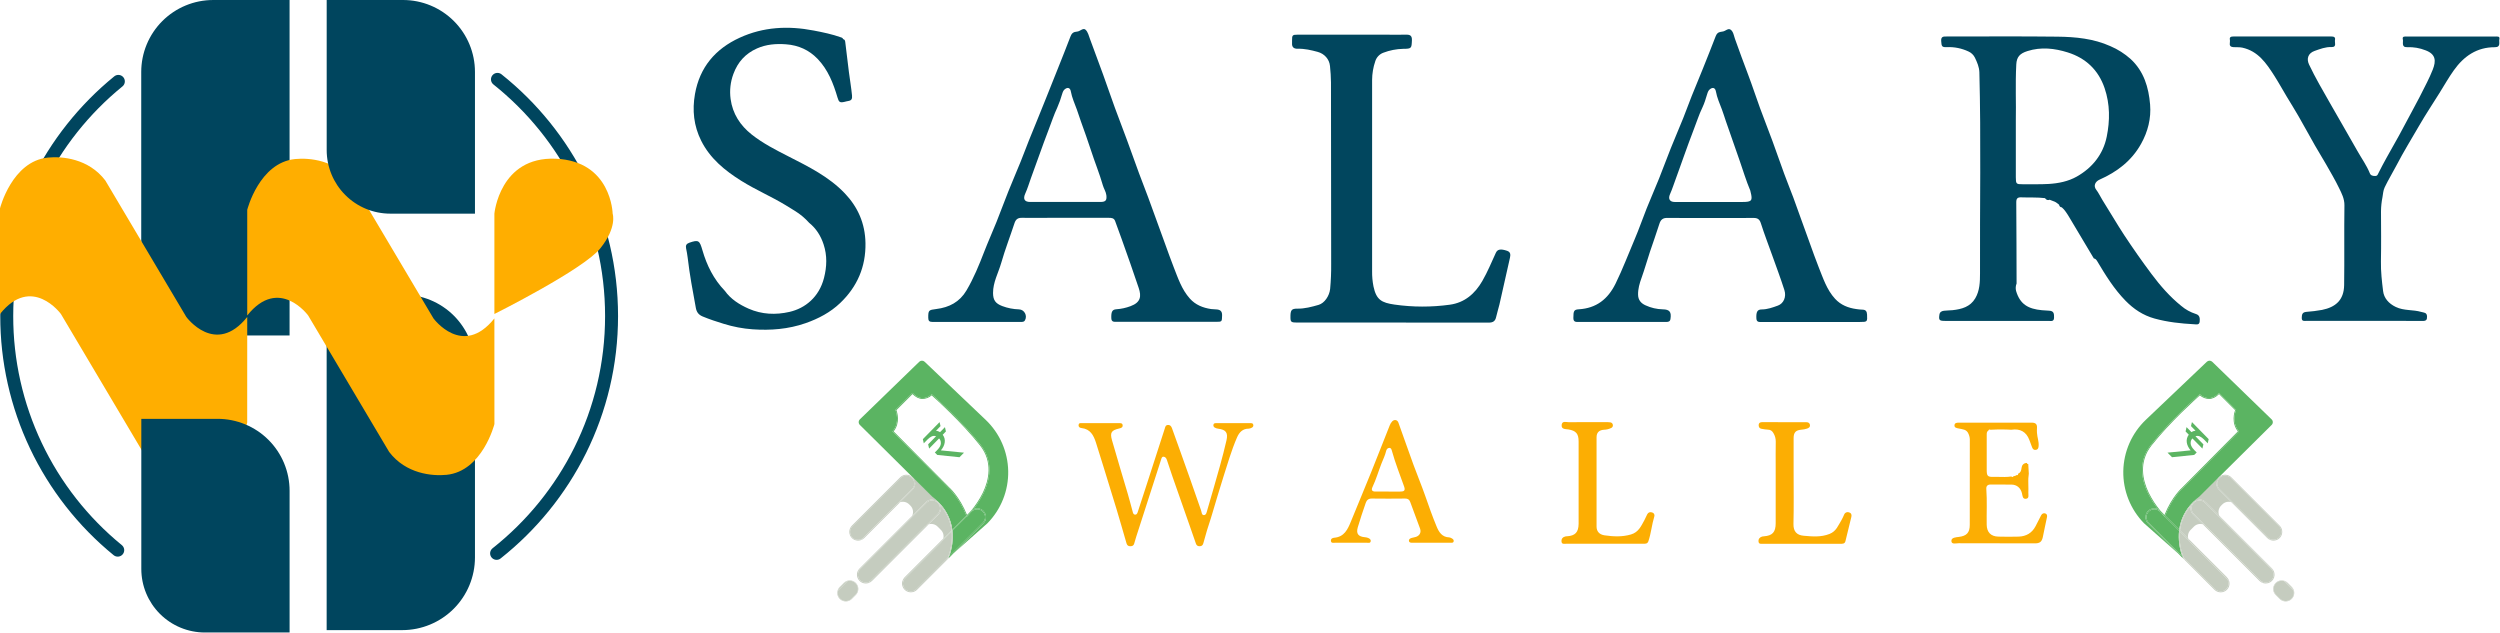 <svg width="2892" height="732" viewBox="0 0 2892 732" fill="none" xmlns="http://www.w3.org/2000/svg">
<g clip-path="url(#clip0_266_2)">
<path d="M1743.36 290.12C1736.02 287.66 1732.29 288.23 1730.36 292.54C1725.36 303.42 1720.83 314.47 1714.84 324.89C1706.3 339.74 1694.32 350.16 1677.1 352.49C1655.86 355.423 1634.32 355.369 1613.1 352.33C1598.38 350.17 1592.1 346.98 1588.84 331.33C1587.71 325.597 1587.18 319.763 1587.25 313.92C1587.17 240.12 1587.17 166.32 1587.25 92.52C1587.29 85.16 1588.52 77.855 1590.9 70.89C1591.59 68.638 1592.79 66.576 1594.4 64.861C1596.02 63.146 1598 61.825 1600.21 61C1607.56 58.188 1615.34 56.662 1623.21 56.49C1632.84 56.42 1632.93 55.99 1633.3 46.66C1633.49 41.82 1631.72 40.01 1626.97 40.11C1618.45 40.29 1609.97 40.11 1601.4 40.11C1567.97 40.11 1534.55 40.11 1501.12 40.11C1495.12 40.11 1494.61 40.69 1494.65 46.77C1494.65 47.77 1494.74 48.77 1494.65 49.77C1494.3 54.5 1496.65 56.52 1501.21 56.4C1509.15 56.19 1516.78 57.96 1524.38 60.04C1531.98 62.12 1537.76 68.34 1538.53 76.34C1539.13 82.64 1539.67 88.98 1539.68 95.34C1539.82 165.3 1539.89 235.26 1539.9 305.22C1540 314.901 1539.6 324.581 1538.7 334.22C1537.85 342.37 1532.14 350.73 1525.35 352.68C1517.35 354.97 1509.35 357.16 1500.79 357.05C1493.94 356.97 1492.7 358.79 1492.79 367.14C1492.79 372.48 1493.7 373.14 1500.58 373.14H1617.91C1652.68 373.14 1687.44 373.08 1722.21 373.2C1726.99 373.2 1729.71 371.59 1730.72 366.77C1731.73 361.95 1733.42 357.16 1734.53 352.29C1738.65 334.29 1742.64 316.22 1746.72 298.2C1747.44 294.75 1747.62 291.55 1743.36 290.12Z" fill="#01465E"/>
<path d="M2154.42 358.2C2152.08 358.127 2149.74 357.903 2147.42 357.53C2137.94 356.19 2129.42 352.85 2122.79 345.61C2113.19 335.14 2108.98 321.85 2103.85 309.09C2100.21 300.01 2097.02 290.74 2093.66 281.54C2090.3 272.34 2086.96 263.11 2083.66 253.89C2080.61 245.46 2077.66 236.99 2074.54 228.6C2071.11 219.43 2067.4 210.37 2064.03 201.19C2059.39 188.56 2055.03 175.81 2050.39 163.19C2045.69 150.41 2040.66 137.75 2035.98 124.97C2031.3 112.19 2027.12 99.25 2022.3 86.53C2017.06 72.71 2011.96 58.833 2007 44.9C2005.69 41.22 2005.16 36.58 2002 34.32C1999 32.21 1995.94 36.18 1992.66 36.49C1991.83 36.57 1991.02 36.79 1990.2 36.92C1987.2 37.4 1985.73 39.24 1984.66 42C1979.89 54.41 1974.98 66.76 1970.02 79.1C1965.69 89.9 1961.14 100.61 1956.84 111.42C1953.46 119.89 1950.43 128.5 1947.02 136.96C1942.38 148.5 1937.41 159.9 1932.8 171.44C1928.12 183.15 1923.8 195 1919.12 206.7C1914.5 218.24 1909.46 229.61 1904.84 241.15C1900.15 252.84 1896.11 264.81 1891.14 276.38C1883.74 293.61 1877.21 311.18 1868.9 328.06C1860 346.14 1846.61 356.56 1826.32 357.8C1820.75 358.14 1820.07 359.7 1820.07 367.86C1820.07 372.86 1823.24 372.42 1826.48 372.42H1927.75C1930.15 372.42 1931.94 371.84 1932.39 369.02C1933.65 360.92 1931.53 357.94 1923.39 357.83C1916.53 357.665 1909.78 356.089 1903.55 353.2C1898.49 350.94 1895.02 347.2 1894.92 340.91C1894.8 334.06 1896.63 327.85 1898.92 321.51C1902.51 311.51 1905.37 301.26 1908.7 291.17C1912.24 280.45 1916.17 269.87 1919.52 259.09C1921.04 254.2 1923.52 251.98 1928.79 252.09C1947.33 252.29 1965.89 252.16 1984.44 252.17C1999.14 252.17 2013.85 252.27 2028.55 252.11C2033.28 252.11 2035.55 253.71 2037.03 258.49C2041.03 271 2045.77 283.25 2050.18 295.62C2054.92 308.91 2059.89 322.13 2064.18 335.56C2066.74 343.56 2063.18 351.13 2056.73 353.48C2050.64 355.7 2044.6 357.92 2037.88 357.97C2032.76 357.97 2031.41 361.06 2031.78 368.38C2032.03 373.08 2035.28 372.46 2038.24 372.46C2057.45 372.46 2076.66 372.46 2095.89 372.46H2151.54C2160.17 372.46 2160.23 372.31 2159.82 363.87C2159.65 360.15 2158.25 358.24 2154.42 358.2ZM2015.92 233.64H1977.84C1964.31 233.64 1950.78 233.64 1937.25 233.64C1931.54 233.64 1929.49 229.95 1931.84 224.69C1934.66 218.38 1936.66 211.69 1939.11 205.28C1942.21 197.08 1944.94 188.76 1947.98 180.55C1951.76 170.31 1955.3 159.96 1959.31 149.84C1962.66 141.4 1965.31 132.68 1969.31 124.44C1971.73 119.44 1973.31 113.92 1974.95 108.55C1975.62 106.4 1976.36 104.46 1978.18 103.1C1981.53 100.58 1984.18 101.66 1984.96 105.81C1986.25 113.02 1989.26 119.66 1991.84 126.45C1993.54 130.93 1994.91 135.55 1996.46 140.08C2001.69 155.41 2007.14 170.66 2012.46 185.95C2016.46 197.47 2019.97 209.18 2024.72 220.45C2024.87 220.928 2024.98 221.416 2025.05 221.91C2027.68 232.08 2026.46 233.65 2015.92 233.64Z" fill="#01465E"/>
<path d="M1406.42 357.89C1404.58 357.86 1402.75 357.73 1400.93 357.5C1391.46 356.07 1382.93 352.68 1376.4 345.36C1366.93 334.8 1362.67 321.57 1357.62 308.76C1354.15 299.96 1351.04 291.02 1347.79 282.14C1344.31 272.62 1340.85 263.093 1337.4 253.56C1334.34 245.13 1331.33 236.69 1328.2 228.29C1324.73 218.97 1321.05 209.72 1317.61 200.39C1312.95 187.76 1308.49 175.05 1303.83 162.39C1299.17 149.73 1294.29 137.24 1289.68 124.61C1285.07 111.98 1280.68 98.95 1276.04 86.16C1271.13 72.567 1266.13 59.007 1261.04 45.48C1259.59 41.62 1258.58 37 1255.79 34.4C1253 31.8 1249.53 36.26 1246.08 36.54C1245.42 36.54 1244.77 36.76 1244.08 36.86C1240.88 37.32 1239.42 39.32 1238.3 42.28C1233.71 54.41 1228.85 66.43 1224.07 78.48C1219.34 90.367 1214.6 102.247 1209.84 114.12C1206.69 121.967 1203.52 129.813 1200.34 137.66C1196.98 145.95 1193.54 154.22 1190.23 162.53C1186.92 170.84 1183.95 178.96 1180.64 187.1C1175.97 198.63 1171.02 210.04 1166.4 221.58C1161.72 233.28 1157.4 245.13 1152.73 256.82C1148.11 268.36 1142.98 279.7 1138.5 291.29C1132.56 306.65 1126.39 321.84 1117.97 336.06C1110.08 349.39 1097.97 355.64 1083.19 357.46C1074.28 358.56 1073.75 358.82 1073.81 367.65C1073.81 371.08 1075.07 372.42 1078.53 372.41C1112.79 372.343 1147.05 372.343 1181.31 372.41C1183.01 372.41 1184.67 372.33 1185.66 370.59C1188.74 365.19 1185.05 358.1 1178.81 357.88C1172.14 357.701 1165.54 356.396 1159.3 354.02C1151.7 351.1 1148.81 347.29 1148.75 339.02C1148.67 326.49 1154.94 315.65 1158.26 304.02C1162.68 288.56 1168.54 273.51 1173.55 258.21C1174.95 253.91 1177.3 251.92 1181.87 251.98C1192.87 252.12 1203.93 251.98 1214.96 251.98C1237.52 251.98 1260.08 251.98 1282.64 251.98C1285.76 251.98 1288.7 252.14 1289.99 255.76C1292.51 262.76 1295.18 269.76 1297.66 276.83C1304.28 295.63 1311.08 314.38 1317.32 333.31C1320.38 342.61 1319.79 349.75 1307.82 354.17C1302.52 356.165 1296.97 357.375 1291.32 357.76C1286.52 358.08 1285.32 360.85 1285.56 368.03C1285.71 372.69 1288.8 372.28 1291.85 372.28H1406.2C1413.83 372.28 1413.5 372.28 1413.72 364.86C1413.89 359.44 1411 358.06 1406.42 357.89ZM1272.85 233.63C1259.33 233.68 1245.85 233.63 1232.27 233.63C1218.69 233.63 1205.21 233.63 1191.68 233.63C1184.99 233.63 1183.23 230.05 1186.04 223.87C1188.7 218.05 1190.5 211.87 1192.68 205.8C1195.77 197.26 1198.89 188.72 1201.95 180.17C1205.57 170.05 1209.26 159.94 1213.1 149.92C1216.36 141.45 1219.15 132.77 1223.03 124.52C1225.29 119.362 1227.19 114.056 1228.72 108.64C1229.38 106.49 1230.08 104.53 1231.87 103.14C1235.19 100.58 1237.99 101.61 1238.73 105.68C1240.06 113.06 1243.2 119.82 1245.73 126.8C1247.37 131.31 1248.8 135.89 1250.39 140.42C1254.29 151.48 1258.39 162.5 1261.95 173.64C1266.34 187.35 1271.86 200.64 1275.82 214.49C1276.9 218.27 1279.28 221.63 1279.82 225.67C1280.55 231.79 1279.08 233.61 1272.85 233.63Z" fill="#01465E"/>
<path d="M2540.06 363.17C2533.89 361.207 2528.17 358.035 2523.23 353.84C2510.1 343.23 2499.07 330.61 2488.97 317.09C2477.93 302.323 2467.34 287.247 2457.2 271.86C2448.49 258.56 2440.55 244.75 2432.04 231.31C2429.56 227.4 2427.74 223.14 2424.86 219.43C2421.46 215.04 2423.63 210.07 2428.79 207.79C2448.96 198.87 2465.79 186.11 2476.79 166.4C2484.72 152.2 2488.55 136.94 2487.24 121C2485.61 101.17 2480.06 82.43 2464.7 68.26C2457.77 62.075 2449.88 57.059 2441.34 53.41C2421.84 44.64 2401.01 42.66 2380.13 42.41C2337.51 41.87 2294.88 42.26 2252.26 42.22C2248.58 42.22 2245.2 41.81 2245.56 47.43C2245.97 53.74 2246.34 54.78 2252.35 54.52C2260.87 54.188 2269.34 55.902 2277.06 59.52C2280.31 60.942 2282.95 63.453 2284.54 66.62C2287.09 71.97 2289.54 77.44 2289.74 83.62C2291.74 161.24 2290.18 238.86 2290.48 316.49C2290.48 326.2 2290.17 336.24 2285 345.05C2279.17 354.99 2269.28 357.66 2258.74 358.81C2255.44 359.17 2252.07 359.03 2248.74 359.48C2246.21 359.83 2243.98 360.81 2243.51 363.97C2242.58 370.22 2243.35 371.22 2249.78 371.22C2289.73 371.22 2329.68 371.22 2369.63 371.22C2372.39 371.22 2376.11 372.43 2376.12 367.42C2376.12 363.42 2376.35 359.7 2370.52 359.42C2367.73 359.29 2364.88 359.11 2362.07 358.85C2346.57 357.37 2336.84 352.33 2332.2 336.55C2331.48 333.71 2331.69 330.717 2332.78 328C2332.73 312.34 2332.68 296.673 2332.65 281C2332.62 265.327 2332.54 249.66 2332.42 234C2332.42 229.66 2333.81 228.12 2338.21 228.29C2347.36 228.66 2356.55 228.09 2365.68 229.21C2366.12 229.871 2366.69 230.436 2367.35 230.87C2367.9 231.207 2368.52 231.4 2369.16 231.429C2369.81 231.459 2370.44 231.325 2371.02 231.04C2372.84 231.9 2374.84 232.41 2376.69 233.22C2377.82 233.691 2378.87 234.339 2379.8 235.14L2380.89 235.9L2381.89 236.81L2381.97 236.89C2382.07 237.67 2382.42 238.396 2382.97 238.96C2383.1 239.081 2383.23 239.191 2383.38 239.29C2383.89 239.612 2384.46 239.801 2385.06 239.84C2386.36 240.993 2387.56 242.258 2388.64 243.62C2389 244.07 2389.35 244.52 2389.64 244.99C2391.01 246.84 2392.23 248.8 2393.41 250.77C2403.05 266.77 2412.57 282.88 2422.14 298.95C2424.14 299.23 2425.14 300.61 2426.14 302.3C2435.72 318.46 2445.66 334.45 2458.86 347.94C2468.19 357.46 2479.01 364.78 2492.35 368.47C2507.53 372.66 2522.94 374.29 2538.52 375.13C2540.98 375.26 2544.18 376.13 2544.6 371.94C2545 368 2544.59 364.48 2540.06 363.17ZM2402.41 204.27C2392.58 209.83 2381.19 212.14 2369.82 212.8C2359.82 213.38 2349.82 213.05 2339.76 213.13C2332.44 213.19 2331.92 212.72 2331.91 205.13C2331.91 184.44 2331.91 163.75 2331.91 138.88C2332.34 120.21 2331.24 97.35 2332.44 74.5C2332.91 65.64 2336.73 61.85 2345.24 59.12C2361.13 54.04 2376.92 55.89 2392.01 60.65C2412.68 67.17 2427.38 80.76 2434.62 102.01C2440.96 120.64 2440.83 139.58 2437.05 158.2C2432.91 178.53 2420.41 194.1 2402.41 204.27Z" fill="#01465E"/>
<path d="M2886 42.27C2852.24 42.217 2818.48 42.217 2784.71 42.27C2782.39 42.27 2778.58 41.59 2779.6 45.49C2780.45 48.72 2777.38 54.95 2784.84 54.58C2792.01 54.316 2799.17 55.545 2805.84 58.19C2817.84 62.66 2818.21 70.41 2814.21 80.55C2812.29 85.44 2810.02 90.28 2807.68 95.06C2801.98 106.66 2796.03 118.123 2789.84 129.45C2784.84 138.56 2780.1 147.8 2775.11 156.91C2770.45 165.43 2765.56 173.82 2760.86 182.33C2757.6 188.24 2754.39 194.19 2751.39 200.24C2750.53 201.98 2750.07 203.63 2747.71 203.59C2745.09 203.59 2742.52 203.22 2741.43 200.48C2737.71 191.22 2731.82 183.15 2726.98 174.53C2716.61 156.09 2705.86 137.85 2695.42 119.43C2687.03 104.64 2678.36 90.01 2671.09 74.61C2667.84 67.71 2670.23 61.46 2677.5 58.92C2683.88 56.68 2690.09 54.17 2697.2 54.43C2703.44 54.65 2700.49 49.17 2701.13 46.09C2701.77 43.01 2699.81 42.21 2696.99 42.21C2659.22 42.257 2621.44 42.257 2583.67 42.21C2580.85 42.21 2578.88 42.82 2579.53 46.05C2580.18 49.28 2577.19 54.05 2583.45 54.53C2586.94 54.81 2590.45 54.36 2593.92 55.12C2612.13 59.12 2621.58 73.06 2630.71 87.28C2635.78 95.2 2640.33 103.46 2645.16 111.54C2649.65 119.04 2654.34 126.43 2658.69 134.01C2665.21 145.36 2671.43 156.87 2677.91 168.23C2682.09 175.56 2686.61 182.71 2690.78 190.04C2695.94 199.1 2701.25 208.09 2705.78 217.44C2708.85 223.74 2712.14 229.89 2712.03 237.6C2711.59 268.32 2712.13 299.05 2711.7 329.77C2711.46 347.28 2701.64 355.35 2686.17 358.49C2680.13 359.584 2674.03 360.349 2667.9 360.78C2663.21 361.2 2662.75 363.93 2662.67 367.63C2662.57 372.12 2665.72 371.17 2668.21 371.17C2690.44 371.21 2712.67 371.21 2734.9 371.17H2768.75C2780.03 371.17 2791.31 371.207 2802.6 371.28C2806.73 371.28 2807.71 369.86 2807.6 366.03C2807.41 361.33 2803.9 361.72 2800.99 360.86C2791.32 357.99 2780.93 359.68 2771.37 355.06C2763.18 351.11 2757.79 344.83 2756.78 336.83C2755.37 325.51 2754.06 314.06 2754.27 302.52C2754.64 283.15 2754.42 263.78 2754.34 244.41C2754.4 238.922 2754.97 233.451 2756.05 228.07C2756.76 224.2 2756.83 220.39 2758.67 216.56C2762.8 207.9 2767.85 199.78 2772.24 191.3C2780.4 175.57 2789.72 160.52 2798.57 145.21C2805.94 132.47 2814.1 120.21 2821.91 107.71C2827.44 98.88 2832.57 89.77 2838.6 81.3C2850.15 65.06 2865.24 54.53 2886.08 54.62C2893.42 54.62 2890.47 48.62 2891.28 45.36C2892.24 41.55 2888.35 42.27 2886 42.27Z" fill="#01465E"/>
<path d="M977.16 223.55C958.77 204.29 935.16 192.71 911.92 180.84C897.22 173.35 882.5 165.84 869.54 155.59C856.28 145.09 847.47 131.59 845.17 114.52C843.838 104.735 844.947 94.772 848.4 85.52C853.4 71.81 862.4 61.91 875.71 56.02C886.47 51.27 897.71 50.38 909.4 51.26C923.73 52.34 935.89 57.85 945.73 68.03C957.86 80.59 964 96.45 968.84 112.83C970.38 118.07 971.49 119.09 976.91 117.83C978.37 117.48 979.82 117.04 981.3 116.83C985.09 116.28 985.99 114.31 985.62 110.52C984.74 101.4 983.18 92.38 982.01 83.31C980.54 71.93 979.28 60.52 977.85 49.13C977.65 47.55 977.53 45.69 975.35 45.29L975.17 45.12C975.131 44.749 974.979 44.399 974.734 44.118C974.488 43.837 974.162 43.639 973.8 43.55L973.09 43.3C962.72 39.58 951.99 37.36 941.2 35.3C911.82 29.63 883.09 31.05 855.65 43.64C827.54 56.53 809.43 77.76 803.95 108.76C800.63 127.49 802.54 145.59 811.11 162.76C821.4 183.33 838.47 197.25 857.46 209.15C873.96 219.5 891.93 227.15 908.61 237.23C912.3 239.46 916.01 241.65 919.61 244C925.727 247.779 931.267 252.42 936.06 257.78C944.23 264.35 949.55 272.97 952.76 282.78C956.97 295.58 956.56 308.47 953.19 321.6C947.51 343.69 931.49 356.6 913.33 360.79C897.33 364.47 881.19 363.79 865.91 357.03C855.2 352.28 845.38 346.1 838.39 336.32C825.61 323.06 817.65 307.02 812.62 289.63C809.29 278.15 808.26 277.02 797.36 280.8C793.96 281.98 793 283.98 793.66 287.28C794.38 290.87 795.09 294.47 795.51 298.09C797.74 317.61 801.4 336.9 804.95 356.2C805.83 360.95 808.02 364.11 812.87 366.11C820.87 369.44 829.07 372.11 837.35 374.65C848.173 378.016 859.346 380.129 870.65 380.95C891.39 382.39 911.89 380.82 931.82 373.87C946.82 368.63 960.6 361.37 972.04 350.42C991.66 331.64 1001.64 308.65 1001.18 281.22C1000.8 258.59 992.46 239.56 977.16 223.55Z" fill="#01465E"/>
<path d="M2347.53 508.89C2348.6 511.68 2349.65 514.48 2350.66 517.29C2351.41 519.4 2352.72 520.81 2355.09 520.44C2357.46 520.07 2358.09 518.3 2358.27 516.06C2358.76 510.81 2356.68 505.92 2356.38 500.79C2356.25 498.962 2356.25 497.128 2356.38 495.3C2356.75 490.89 2354.96 488.92 2350.38 488.93C2322.38 489.02 2294.38 488.93 2266.38 488.93C2263.97 488.93 2261.16 488.93 2260.93 491.93C2260.7 494.93 2263.69 495.21 2265.93 495.7C2270.21 496.65 2274.93 496.53 2277.08 501.7C2278.08 503.788 2278.63 506.065 2278.69 508.38C2278.69 541.32 2278.69 574.27 2278.63 607.22C2278.63 616.32 2274.85 620.02 2265.99 621.1C2262.58 621.51 2257.16 621.79 2257.36 625.87C2257.57 630.13 2262.75 628.4 2265.8 628.41C2295.11 628.52 2324.43 628.41 2353.8 628.56C2359.18 628.56 2361.8 627.17 2363.08 621.56C2364.77 613.96 2366.08 606.29 2367.85 598.71C2368.32 596.71 2368.23 594.88 2366.23 594.03C2364.23 593.18 2362.23 594.09 2361.23 596.03C2358.97 600.27 2356.91 604.63 2354.65 608.88C2350.54 616.64 2343.82 620.45 2335.24 620.76C2327.42 621.04 2319.58 620.91 2311.75 620.76C2303.08 620.62 2298.36 615.69 2298.21 607.08C2297.97 593.28 2298.79 579.48 2297.77 565.68C2297.52 562.3 2299.2 560.44 2302.86 560.49C2310.86 560.59 2318.86 560.49 2326.86 560.57C2333.1 560.67 2337.36 564.33 2338.95 570.4C2339.68 573.16 2339.54 577.4 2343.51 577.02C2347.71 576.63 2346.26 572.48 2346.39 569.7C2346.52 566.92 2346.46 564.24 2346.39 561.51C2346.39 559.69 2346.3 557.87 2346.32 556.05C2346.32 555.137 2346.34 554.227 2346.38 553.32C2346.45 551.494 2346.63 549.674 2346.92 547.87L2346.28 536.75C2345.36 536.84 2344.76 536.55 2344.77 535.51C2343.89 535.538 2343.01 535.703 2342.18 536C2341.33 536.332 2340.58 536.872 2339.99 537.571C2339.4 538.27 2339 539.105 2338.82 540C2338.67 540.548 2338.56 541.106 2338.48 541.67C2338.17 544.23 2337.43 546.86 2334.54 547.98C2334.65 549.3 2334.16 549.98 2332.75 549.57C2332.52 549.73 2332.28 549.89 2332.04 550.03C2331.52 550.362 2330.93 550.584 2330.32 550.68C2330.01 550.724 2329.69 550.724 2329.38 550.68C2328.71 552.23 2327.7 551.93 2326.62 551.18C2321.54 552.01 2316.44 551.76 2311.34 551.66C2309.64 551.66 2307.94 551.6 2306.24 551.66C2299.3 551.84 2298.24 550.66 2298.24 543.66C2298.24 530.22 2298.24 516.773 2298.24 503.32C2298.24 501.32 2298.13 499.32 2300.16 498.02C2300.63 496.96 2301.33 496.5 2302.45 497.14C2308.52 496.767 2314.58 496.673 2320.65 496.86C2322.65 496.92 2324.67 497.01 2326.72 497.13C2336.86 495.51 2344 499.52 2347.53 508.89Z" fill="#FCAE03"/>
<path d="M2139.1 592.78C2138.56 592.555 2137.98 592.441 2137.39 592.445C2136.8 592.448 2136.22 592.569 2135.68 592.8C2135.14 593.031 2134.66 593.368 2134.25 593.79C2133.84 594.213 2133.52 594.712 2133.31 595.26C2132.36 597.55 2131.28 599.783 2130.07 601.95C2126.36 607.82 2124.26 614.54 2116.49 617.62C2106.49 621.62 2096.4 620.62 2086.49 619.75C2078.49 619.08 2074.49 614.75 2074.68 606.13C2075.18 585.85 2074.85 565.55 2074.85 545.26C2074.85 532.46 2074.85 519.65 2074.85 506.84C2074.85 500.18 2077.41 497.59 2083.98 497.04C2086.13 496.887 2088.26 496.477 2090.32 495.82C2092.18 495.19 2094.11 494.18 2093.74 491.6C2093.37 489.02 2091.52 488.4 2089.38 488.4C2072.4 488.353 2055.42 488.333 2038.44 488.34C2036.44 488.34 2034.67 489.04 2034.44 491.28C2034.21 493.52 2035.13 495.58 2037.78 496.03C2040.22 496.545 2042.69 496.879 2045.18 497.03C2048.18 497.1 2050.04 498.47 2051.51 501.03C2053.32 504.019 2054.25 507.457 2054.19 510.95C2054.01 520.6 2054.11 530.25 2054.11 539.89C2054.11 561.68 2054.16 583.47 2054.11 605.26C2054.11 615.64 2050.36 619.65 2040.48 620.4C2039.81 620.41 2039.14 620.494 2038.48 620.65C2035.56 621.53 2033.93 623.49 2034.27 626.57C2034.61 629.65 2037.32 629.06 2039.35 629.06C2054.17 629.06 2068.99 629.06 2083.81 629.06H2128.81C2131.34 629.06 2134.02 629.26 2134.81 626C2137.12 616.68 2139.43 607.36 2141.63 598C2142.19 595.73 2141.75 593.59 2139.1 592.78Z" fill="#FCAE03"/>
<path d="M1911.24 592.81C1908.88 592.01 1906.85 592.61 1905.63 594.74C1904.32 597.04 1903.45 599.58 1902.16 601.89C1898.39 608.61 1895.51 615.68 1886.7 618.27C1876.43 621.27 1866.28 620.72 1856.16 619.27C1849.76 618.33 1846.91 614.37 1846.9 609.18C1846.86 574.72 1846.86 540.26 1846.9 505.8C1846.9 500.29 1849.9 497.47 1855.6 497.12C1858.43 497.044 1861.21 496.362 1863.75 495.12C1864.45 494.846 1865.04 494.333 1865.41 493.672C1865.77 493.011 1865.89 492.242 1865.75 491.5C1865.66 490.744 1865.31 490.042 1864.76 489.51C1864.22 488.977 1863.51 488.646 1862.75 488.57C1861.09 488.377 1859.42 488.3 1857.75 488.34C1843.42 488.34 1829.09 488.24 1814.75 488.4C1811.75 488.4 1807.14 486.53 1806.54 491.4C1805.88 496.89 1811.08 496.24 1814.37 496.78C1823.03 498.22 1826.14 501.66 1826.14 510.59C1826.14 529.563 1826.14 548.54 1826.14 567.52C1826.14 580.34 1826.25 593.16 1826.14 605.97C1826.03 615.77 1822.14 619.77 1812.75 620.35C1812.25 620.348 1811.75 620.382 1811.26 620.45C1808.09 621.12 1806.1 622.95 1806.34 626.32C1806.6 629.92 1809.57 629.01 1811.72 629.01C1826.55 629.07 1841.38 629.01 1856.21 629.01H1900.7C1903.21 629.01 1905.77 629.25 1906.86 626.08C1910.03 616.79 1910.79 606.92 1913.68 597.56C1913.86 597.089 1913.94 596.586 1913.91 596.083C1913.89 595.579 1913.75 595.087 1913.52 594.639C1913.29 594.19 1912.97 593.796 1912.58 593.481C1912.18 593.165 1911.73 592.937 1911.24 592.81Z" fill="#FCAE03"/>
<path d="M1447 489.51H1406.53C1405.32 489.51 1404.12 489.72 1403.75 491.1C1403.55 491.746 1403.58 492.438 1403.83 493.066C1404.08 493.694 1404.53 494.22 1405.11 494.56C1406.39 495.343 1407.84 495.815 1409.33 495.94C1418.19 497.03 1420.83 500.6 1418.78 509.46C1416.53 519.153 1414.08 528.79 1411.41 538.37C1406.6 555.65 1401.61 572.87 1396.58 590.08C1395.91 592.37 1395.44 595.8 1392.72 595.87C1390 595.94 1390.13 592.46 1389.39 590.37C1385.14 578.37 1381 566.26 1376.77 554.21C1373.2 544.04 1369.56 533.9 1365.94 523.75C1362.55 514.23 1359.18 504.7 1355.69 495.21C1354.92 493.13 1353.64 491.36 1350.92 491.61C1348.2 491.86 1348 493.94 1347.39 495.82C1340.46 517.273 1333.53 538.733 1326.6 560.2C1323.18 570.79 1319.76 581.37 1316.26 591.93C1315.75 593.46 1315.16 595.43 1313.11 595.33C1310.78 595.2 1310.59 593.01 1310.11 591.28C1308.31 584.75 1306.65 578.19 1304.74 571.7C1298.64 550.9 1292.29 530.17 1286.37 509.32C1283.79 500.26 1285.66 497.78 1294.78 495.64C1296.78 495.18 1298.94 494.49 1298.68 491.91C1298.42 489.33 1296.29 489.51 1294.43 489.5H1273C1266 489.5 1259 489.5 1252 489.5C1250.28 489.5 1248 488.91 1247.72 491.64C1247.48 493.97 1249.16 494.97 1251.11 495.17C1261.28 496.27 1265.11 503.63 1267.8 512.02C1270.8 521.49 1273.8 531.02 1276.69 540.5C1281.69 556.63 1286.69 572.76 1291.59 588.93C1295.59 602.1 1299.3 615.33 1303.15 628.53C1303.77 630.66 1305.05 631.94 1307.47 631.89C1309.68 631.89 1311.37 631.25 1312.02 628.89C1312.78 626.17 1313.56 623.45 1314.42 620.77C1323.97 591.07 1333.54 561.383 1343.13 531.71C1343.6 530.23 1343.99 528.07 1346.13 528.32C1348.02 528.54 1349.19 529.97 1349.82 531.94C1351.82 538.25 1353.95 544.53 1356.13 550.79C1362.74 569.73 1369.38 588.66 1376.03 607.58C1378.5 614.58 1381.03 621.64 1383.39 628.71C1384.15 630.97 1385.47 631.94 1387.8 631.87C1390.13 631.8 1391.32 630.87 1392.01 628.49C1394.01 621.83 1395.62 615.08 1397.85 608.49C1401.72 597.03 1404.85 585.33 1408.43 573.76C1412.95 559.04 1417.43 544.3 1422.2 529.65C1424.82 521.65 1427.66 513.65 1431.05 505.87C1433.52 500.23 1437.5 495.76 1444.62 495.87C1445.94 495.738 1447.21 495.303 1448.33 494.6C1448.94 494.294 1449.41 493.78 1449.67 493.152C1449.93 492.524 1449.95 491.824 1449.74 491.18C1449.38 489.75 1448.19 489.51 1447 489.51Z" fill="#FCAE03"/>
<path d="M1679.35 622.73C1678.51 622.182 1677.56 621.82 1676.57 621.67C1668.17 621.38 1664.57 615.67 1661.8 608.9C1656.89 597.11 1652.71 585.05 1648.48 573.01C1644.25 560.97 1639.41 549.46 1635.09 537.61C1629.17 521.41 1623.54 505.12 1617.69 488.9C1616.49 485.58 1612.99 484.9 1610.49 487.46C1609.25 488.801 1608.29 490.366 1607.64 492.07C1600.52 509.92 1593.59 527.86 1586.39 545.68C1578.62 564.92 1570.59 584.04 1562.75 603.25C1559.03 612.39 1555.06 621.11 1543.35 622.07C1541.35 622.23 1539.29 623.24 1539.64 625.87C1539.99 628.5 1542.29 627.87 1544 627.87C1556.49 627.91 1568.98 627.91 1581.46 627.87C1583.01 627.87 1585.17 628.54 1585.6 626.23C1586.03 623.92 1584.24 622.99 1582.5 622.23C1581.42 621.816 1580.28 621.563 1579.13 621.48C1571.32 620.82 1568.54 617.48 1570.66 610.09C1573.4 600.55 1576.66 591.18 1579.88 581.78C1580.98 578.56 1583.03 576.66 1586.88 576.72C1599.7 576.91 1612.53 576.87 1625.35 576.72C1628.47 576.72 1630.27 577.72 1631.35 580.72C1635.07 591.01 1638.98 601.23 1642.73 611.5C1644.28 615.75 1642.38 619.5 1638.08 621.03C1636.52 621.57 1634.84 621.76 1633.24 622.22C1631.41 622.74 1629.52 623.6 1629.9 625.84C1630.25 627.91 1632.31 627.84 1633.96 627.84C1641.29 627.84 1648.61 627.84 1655.96 627.84C1663.31 627.84 1670.61 627.84 1677.96 627.84C1679.39 627.84 1681.21 628.23 1681.6 626.17C1682 624.51 1680.7 623.48 1679.35 622.73ZM1620.47 568.64C1615.47 568.76 1610.47 568.64 1605.47 568.64C1600.64 568.64 1595.81 568.64 1590.98 568.64C1587.43 568.64 1585.98 567 1587.64 563.53C1591.87 554.69 1594.55 545.25 1598.1 536.15C1599.97 531.37 1602.32 526.77 1603.48 521.7C1603.89 519.93 1605.06 518.17 1607.17 518.12C1609.28 518.07 1609.72 520.02 1610.17 521.59C1614.05 535.67 1619.48 549.23 1624.34 562.97C1625.89 567.43 1624.17 568.55 1620.47 568.64Z" fill="#FCAE03"/>
<path d="M2526.18 645.18L2562.43 681.43C2564.01 683.003 2566.1 683.944 2568.33 684.076C2570.55 684.207 2572.75 683.52 2574.5 682.143C2576.25 680.767 2577.43 678.797 2577.83 676.605C2578.23 674.414 2577.81 672.153 2576.65 670.25L2534 627.64C2533.46 627.091 2532.98 626.488 2532.57 625.84L2521.63 614.9C2520.74 625.211 2522.29 635.587 2526.18 645.18Z" fill="#C5CCBF"/>
<path d="M2567.5 565.79L2584.11 582.4C2584.56 582.722 2584.98 583.077 2585.38 583.46L2624.66 622.75C2626.54 624.057 2628.84 624.614 2631.11 624.312C2633.38 624.01 2635.46 622.871 2636.93 621.117C2638.4 619.364 2639.17 617.123 2639.07 614.835C2638.98 612.547 2638.03 610.376 2636.42 608.75L2580.48 552.81C2578.81 551.142 2576.56 550.184 2574.19 550.133C2571.83 550.083 2569.54 550.945 2567.8 552.54L2567.27 553.07C2565.65 554.806 2564.77 557.103 2564.81 559.477C2564.86 561.85 2565.82 564.114 2567.5 565.79Z" fill="#C5CCBF"/>
<path d="M2520.75 614L2504.23 597.48L2504.12 597.76L2503.58 597.23C2503.58 597.23 2501.91 595.57 2499.48 592.73L2498.56 591.8C2496.85 590.091 2494.53 589.13 2492.11 589.13C2489.7 589.13 2487.38 590.091 2485.67 591.8C2483.96 593.509 2483 595.828 2483 598.245C2483 600.662 2483.96 602.981 2485.67 604.69L2524.43 643.45C2521.01 634.035 2519.75 623.968 2520.75 614Z" fill="#5BB462"/>
<path d="M2615.67 672.16C2617.53 673.498 2619.82 674.087 2622.09 673.812C2624.36 673.536 2626.45 672.415 2627.93 670.672C2629.42 668.929 2630.19 666.692 2630.1 664.405C2630.01 662.118 2629.06 659.949 2627.44 658.33L2550.68 581.57C2548.97 579.861 2546.65 578.9 2544.23 578.9C2541.82 578.9 2539.5 579.861 2537.79 581.57C2536.08 583.279 2535.12 585.598 2535.12 588.015C2535.12 590.432 2536.08 592.751 2537.79 594.46L2551.43 608.09C2551.84 608.395 2552.23 608.73 2552.6 609.09L2615.67 672.16Z" fill="#C5CCBF"/>
<path d="M2563.85 559.3C2563.85 558.11 2566.12 553.3 2566.51 552.23C2566.51 552.23 2538.76 579.23 2537.6 580.23C2538.6 579.93 2543.2 577.77 2544.23 577.77C2545.57 577.767 2546.9 578.031 2548.14 578.546C2549.38 579.061 2550.5 579.817 2551.45 580.77L2567.37 596.69C2566.44 594.764 2566.14 592.598 2566.5 590.491C2566.85 588.385 2567.86 586.441 2569.37 584.93L2570.86 583.44C2572.21 582.097 2573.9 581.154 2575.75 580.717C2577.61 580.279 2579.54 580.363 2581.35 580.96L2566.85 566.46C2565.9 565.524 2565.15 564.409 2564.63 563.18C2564.12 561.951 2563.85 560.632 2563.85 559.3Z" fill="#C5CCBF"/>
<path d="M2481.9 598.23C2481.9 596.51 2482.33 594.817 2483.16 593.31C2483.99 591.802 2485.18 590.527 2486.63 589.605C2488.08 588.683 2489.75 588.143 2491.46 588.036C2493.18 587.928 2494.89 588.256 2496.45 588.99C2491.87 583.183 2487.93 576.904 2484.68 570.26C2474.68 549.46 2475.91 530.26 2488.14 514.68C2510.38 486.37 2544.14 456.61 2544.46 456.31L2544.81 456L2545.14 456.33C2545.14 456.38 2549.55 460.6 2555.46 460.53C2559.38 460.46 2563.14 458.53 2566.63 454.81L2566.99 454.44L2586.74 474.19L2586.61 474.5C2586.55 474.64 2580.97 488.14 2589.85 498.75L2590.14 499.1L2589.82 499.42L2525.23 564.53C2525.08 564.66 2513.29 574.89 2504.68 596.35L2520.92 612.59C2522.58 600.597 2528.16 589.489 2536.79 581L2537.01 580.76L2537.21 580.58C2539.41 578.394 2541.75 576.353 2544.21 574.47L2627.86 491.55C2628.28 491.128 2628.62 490.626 2628.85 490.074C2629.08 489.521 2629.19 488.928 2629.19 488.33C2629.19 487.732 2629.07 487.14 2628.83 486.59C2628.6 486.04 2628.25 485.543 2627.82 485.13L2559.1 418.49C2558.27 417.679 2557.15 417.226 2555.99 417.226C2554.82 417.226 2553.7 417.679 2552.87 418.49L2482.33 485.6C2474.26 493.281 2467.79 502.491 2463.31 512.693C2458.83 522.895 2456.43 533.887 2456.23 545.028C2456.04 556.169 2458.06 567.237 2462.18 577.59C2466.3 587.942 2472.44 597.372 2480.24 605.33L2519.72 640.33L2484.87 605.49C2483.92 604.537 2483.17 603.405 2482.66 602.159C2482.15 600.912 2481.89 599.577 2481.9 598.23Z" fill="#5BB462"/>
<path d="M2531.39 623.06C2530.92 621.307 2530.91 619.461 2531.38 617.706C2531.84 615.95 2532.76 614.348 2534.04 613.06L2537.98 609.12C2539.3 607.8 2540.96 606.863 2542.77 606.409C2544.59 605.954 2546.49 606 2548.28 606.54L2537 595.23C2535.7 593.927 2534.77 592.295 2534.32 590.508C2533.87 588.721 2533.91 586.845 2534.44 585.08C2527.5 593.088 2523.11 602.983 2521.82 613.5L2531.39 623.06Z" fill="#C5CCBF"/>
<path d="M2632.86 674.63C2631.09 676.396 2630.1 678.792 2630.1 681.29C2630.1 683.788 2631.09 686.183 2632.86 687.95L2637.43 692.51C2638.75 693.824 2640.43 694.717 2642.25 695.079C2644.08 695.44 2645.97 695.253 2647.69 694.54C2649.41 693.828 2650.87 692.622 2651.91 691.076C2652.94 689.529 2653.5 687.711 2653.5 685.85C2653.5 684.984 2653.37 684.123 2653.14 683.29L2642.08 672.23C2641.25 671.994 2640.39 671.873 2639.52 671.87C2638.28 671.866 2637.06 672.108 2635.91 672.582C2634.77 673.056 2633.73 673.752 2632.86 674.63Z" fill="#C5CCBF"/>
<path d="M2567.5 552.81C2567.42 552.89 2567.35 552.98 2567.27 553.07L2567.8 552.54L2567.5 552.81Z" fill="#C3CEBE"/>
<path d="M2521.67 614.9L2520.75 613.98C2519.75 623.948 2521.01 634.015 2524.43 643.43L2526.18 645.18C2522.31 635.584 2520.76 625.208 2521.67 614.9Z" fill="#C3CEBE"/>
<path d="M2520.92 612.59L2521.83 613.5C2523.12 602.983 2527.51 593.088 2534.45 585.08C2534.91 583.568 2535.71 582.182 2536.79 581.03C2528.16 589.511 2522.58 600.607 2520.92 612.59Z" fill="#C3CEBE"/>
<path d="M2499.46 591.13C2493.99 584.61 2489.32 577.451 2485.57 569.81C2478.75 555.56 2473.8 534.54 2488.92 515.29C2509.92 488.59 2541.18 460.56 2544.78 457.36C2547.72 459.988 2551.52 461.468 2555.46 461.53C2559.54 461.46 2563.46 459.53 2567.01 455.87L2585.56 474.43C2584.77 476.56 2580.68 488.95 2588.79 499.04L2524.55 563.8C2524.43 563.9 2512.55 574.14 2503.91 595.58L2504.68 596.35C2513.29 574.89 2525.08 564.66 2525.23 564.53L2589.82 499.42L2590.14 499.1L2589.85 498.75C2580.97 488.14 2586.55 474.64 2586.61 474.5L2586.74 474.19L2567 454.44L2566.64 454.81C2563.15 458.54 2559.39 460.46 2555.47 460.53C2549.56 460.6 2545.19 456.38 2545.15 456.33L2544.82 456L2544.47 456.31C2544.13 456.61 2510.39 486.37 2488.15 514.68C2475.92 530.24 2474.73 549.46 2484.69 570.26C2487.93 576.907 2491.88 583.189 2496.45 589C2497.52 589.493 2498.5 590.17 2499.34 591L2499.46 591.13Z" fill="#5BB462"/>
<path d="M2503.58 597.21L2504.12 597.74L2504.23 597.46L2499.48 592.71C2501.91 595.55 2503.54 597.17 2503.58 597.21Z" fill="#5BB462"/>
<path d="M2541.14 523.43C2538.14 520.49 2534.41 517.1 2534.14 512.9C2534.06 511.596 2534.29 510.291 2534.83 509.1C2535.17 508.382 2535.65 507.737 2536.24 507.2L2547.74 518.92L2548.89 514.02L2539.69 504.64C2543.31 503.33 2546.4 505.35 2549.46 508.27L2553.92 512.86L2555 508L2535.64 488.27L2534.54 492.9L2539.78 498.29C2539.09 498.338 2538.4 498.459 2537.73 498.65C2536.8 498.94 2535.91 499.361 2535.09 499.9L2529.39 494.09L2528.28 499.09L2531.98 502.86C2528.03 508.1 2528.98 514.92 2534.1 520.97L2507.38 523.62L2512.56 528.9L2538.26 526.25L2541.14 523.43Z" fill="#5BB462"/>
<path d="M2574 550.13C2575.21 550.127 2576.4 550.362 2577.51 550.822C2578.63 551.282 2579.64 551.958 2580.49 552.81L2636.43 608.75C2638.04 610.376 2638.99 612.547 2639.08 614.835C2639.18 617.123 2638.41 619.364 2636.94 621.117C2635.47 622.871 2633.39 624.01 2631.12 624.312C2628.85 624.614 2626.55 624.057 2624.67 622.75L2626.81 624.89C2627.82 625.218 2628.88 625.387 2629.94 625.39C2631.95 625.392 2633.91 624.798 2635.58 623.683C2637.25 622.569 2638.55 620.983 2639.32 619.128C2640.09 617.274 2640.29 615.233 2639.89 613.264C2639.5 611.295 2638.53 609.488 2637.11 608.07L2581.17 552.13C2579.82 550.78 2578.11 549.84 2576.24 549.419C2574.38 548.998 2572.43 549.113 2570.63 549.75L2567.81 552.54C2569.5 550.988 2571.71 550.128 2574 550.13Z" fill="#C5CCBF"/>
<path d="M2567.5 565.79C2565.82 564.114 2564.86 561.85 2564.81 559.477C2564.77 557.103 2565.65 554.806 2567.27 553.07L2564.46 555.85C2563.8 557.663 2563.67 559.626 2564.09 561.509C2564.51 563.392 2565.46 565.117 2566.82 566.48L2581.32 580.98C2582.32 581.309 2583.26 581.788 2584.11 582.4L2567.5 565.79Z" fill="#C5CCBF"/>
<path d="M2564.46 555.85L2567.27 553.07C2567.35 552.98 2567.42 552.89 2567.5 552.81L2567.8 552.54L2570.62 549.75C2569.19 550.245 2567.89 551.059 2566.82 552.13C2565.77 553.181 2564.96 554.452 2564.46 555.85Z" fill="#C3CEBE"/>
<path d="M2567.37 596.71L2551.45 580.79C2550.5 579.837 2549.38 579.081 2548.14 578.566C2546.9 578.051 2545.57 577.787 2544.23 577.79C2543.21 577.793 2542.2 577.945 2541.23 578.24C2538.81 580.346 2536.54 582.629 2534.46 585.07C2533.93 586.835 2533.89 588.711 2534.34 590.498C2534.79 592.285 2535.72 593.917 2537.02 595.22L2548.29 606.49C2549.42 606.839 2550.49 607.376 2551.44 608.08L2537.8 594.45C2536.09 592.741 2535.13 590.422 2535.13 588.005C2535.13 585.588 2536.09 583.269 2537.8 581.56C2539.51 579.851 2541.83 578.89 2544.25 578.89C2546.66 578.89 2548.98 579.851 2550.69 581.56L2627.45 658.32C2629.07 659.939 2630.02 662.108 2630.11 664.395C2630.2 666.682 2629.43 668.919 2627.94 670.662C2626.46 672.405 2624.37 673.526 2622.1 673.802C2619.83 674.077 2617.54 673.488 2615.68 672.15L2618.09 674.55C2619.03 674.835 2620.01 674.979 2621 674.98C2622.73 674.983 2624.43 674.545 2625.95 673.709C2627.46 672.872 2628.74 671.664 2629.66 670.198C2630.58 668.731 2631.11 667.056 2631.2 665.328C2631.3 663.6 2630.95 661.876 2630.19 660.32L2569.35 599.49C2568.54 598.677 2567.88 597.738 2567.37 596.71Z" fill="#C5CCBF"/>
<path d="M2536.79 581L2537.21 580.58L2537.01 580.76L2536.79 581Z" fill="#C3CEBE"/>
<path d="M2536.79 581C2535.71 582.152 2534.91 583.538 2534.45 585.05C2536.53 582.609 2538.8 580.326 2541.22 578.22C2539.72 578.688 2538.35 579.495 2537.22 580.58L2536.79 581Z" fill="#C3CEBE"/>
<path d="M2650.74 679.2L2646.18 674.63C2645.04 673.491 2643.63 672.664 2642.08 672.23L2653.14 683.29C2652.71 681.742 2651.88 680.332 2650.74 679.2Z" fill="#C5CCBF"/>
<path d="M2584.11 582.4L2623.44 621.73C2623.82 622.098 2624.23 622.433 2624.66 622.73L2585.38 583.44C2584.98 583.064 2584.56 582.716 2584.11 582.4Z" fill="#C5CCBF"/>
<path d="M2623.44 621.73L2584.11 582.4C2583.26 581.788 2582.32 581.309 2581.32 580.98L2622.76 622.41C2623.88 623.543 2625.25 624.393 2626.76 624.89L2624.62 622.75C2624.2 622.445 2623.8 622.103 2623.44 621.73Z" fill="#C5CCBF"/>
<path d="M2567.37 596.71C2567.88 597.743 2568.56 598.685 2569.37 599.5L2630.21 660.33C2629.7 659.299 2629.03 658.359 2628.21 657.55L2567.37 596.71Z" fill="#C5CCBF"/>
<path d="M2615.67 672.16L2552.6 609.08C2552.23 608.72 2551.84 608.385 2551.43 608.08L2614.55 671.21C2614.9 671.551 2615.28 671.868 2615.67 672.16Z" fill="#C5CCBF"/>
<path d="M2576.65 670.25C2576.28 669.629 2575.83 669.054 2575.32 668.54L2532.61 625.84C2533.02 626.488 2533.5 627.091 2534.04 627.64L2576.65 670.25Z" fill="#C5CCBF"/>
<path d="M2614.55 671.22L2551.43 608.09C2550.48 607.386 2549.41 606.849 2548.28 606.5L2613.77 672C2614.97 673.199 2616.45 674.079 2618.08 674.56L2615.67 672.16C2615.28 671.871 2614.9 671.557 2614.55 671.22Z" fill="#C5CCBF"/>
<path d="M2521.67 614.9L2532.61 625.84C2532.07 624.978 2531.66 624.041 2531.39 623.06L2521.83 613.5C2521.77 614 2521.72 614.43 2521.67 614.9Z" fill="#C3CEBE"/>
<path d="M2576.25 667.94L2576.1 667.76L2534.84 626.51C2534.9 626.57 2534.94 626.63 2535 626.68L2576.25 667.94Z" fill="#C5CCBF"/>
<path d="M2578 675C2578 676.803 2577.47 678.566 2576.47 680.066C2575.46 681.566 2574.04 682.734 2572.37 683.424C2570.71 684.114 2568.87 684.293 2567.11 683.94C2565.34 683.587 2563.71 682.717 2562.44 681.44L2526.19 645.19C2526.56 646.07 2526.8 646.57 2526.82 646.61L2527.57 648.12L2561.66 682.22C2563.25 683.818 2565.32 684.845 2567.55 685.14C2569.79 685.436 2572.06 684.984 2574.01 683.854C2575.96 682.725 2577.48 680.981 2578.33 678.897C2579.19 676.812 2579.33 674.503 2578.73 672.33L2576.66 670.26C2577.54 671.685 2578 673.326 2578 675Z" fill="#C5CCBF"/>
<path d="M2504.4 597L2504.23 597.42L2520.75 614C2520.8 613.54 2520.86 613.08 2520.92 612.61L2504.68 596.37L2504.4 597Z" fill="#5BB462"/>
<path d="M2503.75 596C2503.81 595.87 2503.86 595.75 2503.91 595.62L2499.46 591.17C2501.43 593.49 2503 595.16 2503.75 596Z" fill="#5BB462"/>
<path d="M2521.67 614.9C2521.67 614.43 2521.77 613.97 2521.83 613.5L2520.92 612.59C2520.86 613.06 2520.8 613.52 2520.75 613.98L2521.67 614.9Z" fill="#C3CEBE"/>
<path d="M2526.18 645.18L2524.43 643.43C2524.64 644 2523.65 643.21 2523.83 643.65L2519.74 640.29L2527.56 648.11L2526.81 646.6C2526.81 646.6 2526.55 646.06 2526.18 645.18Z" fill="#C3CEBE"/>
<path d="M2504.68 596.35L2503.91 595.58C2503.91 595.71 2503.81 595.83 2503.75 595.96C2502.98 595.16 2501.43 593.49 2499.46 591.13L2499.34 591C2498.5 590.17 2497.52 589.493 2496.45 589C2497.55 590.4 2498.57 591.65 2499.45 592.72L2504.2 597.47L2504.37 597.05L2504.68 596.35Z" fill="#5BB462"/>
<path d="M2483 598.23C2483 596.426 2483.53 594.661 2484.53 593.16C2485.53 591.659 2486.96 590.489 2488.62 589.798C2490.29 589.107 2492.12 588.927 2493.89 589.279C2495.66 589.632 2497.29 590.503 2498.56 591.78L2499.48 592.71C2498.57 591.64 2497.55 590.39 2496.48 588.99C2494.31 587.969 2491.84 587.748 2489.52 588.365C2487.2 588.982 2485.17 590.398 2483.79 592.364C2482.41 594.33 2481.76 596.72 2481.97 599.114C2482.18 601.507 2483.22 603.751 2484.92 605.45L2519.77 640.29L2524.84 645.37C2524.67 644.92 2524.67 644 2524.46 643.43L2485.7 604.67C2484.85 603.829 2484.17 602.826 2483.7 601.721C2483.24 600.615 2483 599.429 2483 598.23Z" fill="#5BB462"/>
<path d="M2535 626.68C2534.94 626.68 2534.9 626.57 2534.84 626.51L2531.39 623.06C2531.66 624.041 2532.07 624.978 2532.61 625.84L2575.32 668.54C2575.83 669.054 2576.28 669.629 2576.65 670.25L2578.72 672.32C2578.28 670.675 2577.43 669.168 2576.25 667.94L2535 626.68Z" fill="#C5CCBF"/>
<path d="M2651.09 678.85L2646.53 674.28C2645.83 673.581 2645.03 672.991 2644.15 672.53L2652.85 681.23C2652.39 680.353 2651.79 679.551 2651.09 678.85Z" fill="#C5CCBF"/>
<path d="M2653.5 685.85C2653.5 687.711 2652.94 689.529 2651.91 691.076C2650.88 692.622 2649.41 693.828 2647.69 694.54C2645.97 695.253 2644.08 695.44 2642.25 695.079C2640.43 694.717 2638.75 693.824 2637.43 692.51L2632.86 687.95C2631.54 686.633 2630.65 684.954 2630.28 683.127C2629.92 681.3 2630.11 679.406 2630.82 677.685C2631.53 675.964 2632.74 674.493 2634.29 673.458C2635.84 672.423 2637.66 671.87 2639.52 671.87C2640.39 671.873 2641.25 671.994 2642.08 672.23L2641.41 671.57C2639.33 671.159 2637.16 671.429 2635.25 672.341C2633.33 673.252 2631.75 674.757 2630.75 676.633C2629.76 678.509 2629.39 680.656 2629.7 682.757C2630.02 684.858 2631 686.801 2632.51 688.3L2637.08 692.86C2638.58 694.359 2640.52 695.336 2642.62 695.648C2644.72 695.961 2646.86 695.592 2648.74 694.595C2650.61 693.599 2652.11 692.028 2653.03 690.114C2653.94 688.199 2654.21 686.042 2653.81 683.96L2653.14 683.29C2653.38 684.123 2653.5 684.984 2653.5 685.85Z" fill="#C5CCBF"/>
<path d="M2644.15 672.53C2643.29 672.061 2642.37 671.724 2641.41 671.53L2642.08 672.19C2643.63 672.624 2645.04 673.451 2646.18 674.59L2650.74 679.16C2651.88 680.292 2652.71 681.702 2653.14 683.25L2653.81 683.92C2653.61 682.966 2653.28 682.046 2652.81 681.19L2644.15 672.53Z" fill="#C5CCBF"/>
<path d="M1096.36 645.18L1060.11 681.43C1058.54 683.016 1056.44 683.968 1054.21 684.106C1051.98 684.243 1049.78 683.556 1048.02 682.175C1046.27 680.794 1045.08 678.815 1044.69 676.617C1044.3 674.418 1044.73 672.152 1045.9 670.25L1088.5 627.64C1089.04 627.096 1089.52 626.492 1089.93 625.84L1100.87 614.9C1101.78 625.208 1100.23 635.584 1096.36 645.18Z" fill="#C5CCBF"/>
<path d="M1055 565.79L1038.39 582.4C1037.95 582.723 1037.52 583.077 1037.13 583.46L997.84 622.75C995.961 624.079 993.652 624.653 991.37 624.358C989.088 624.063 987 622.921 985.521 621.158C984.042 619.396 983.279 617.142 983.385 614.843C983.49 612.545 984.456 610.37 986.09 608.75L1042.02 552.81C1043.69 551.142 1045.95 550.183 1048.31 550.132C1050.67 550.082 1052.97 550.944 1054.71 552.54L1055.24 553.07C1056.86 554.808 1057.73 557.106 1057.69 559.478C1057.64 561.851 1056.68 564.114 1055 565.79Z" fill="#C5CCBF"/>
<path d="M1101.79 614L1118.31 597.48L1118.42 597.76L1118.96 597.23C1118.96 597.23 1120.64 595.57 1123.06 592.73L1123.99 591.8C1125.7 590.092 1128.02 589.133 1130.43 589.134C1132.85 589.135 1135.17 590.096 1136.88 591.805C1138.58 593.514 1139.54 595.832 1139.54 598.249C1139.54 600.665 1138.58 602.982 1136.87 604.69L1098.11 643.45C1101.54 634.037 1102.8 623.969 1101.79 614Z" fill="#5BB462"/>
<path d="M1006.88 672.16C1005.02 673.498 1002.73 674.087 1000.46 673.812C998.186 673.536 996.101 672.415 994.618 670.672C993.134 668.929 992.361 666.692 992.453 664.405C992.544 662.118 993.492 659.949 995.11 658.33L1071.87 581.57C1073.58 579.862 1075.9 578.903 1078.31 578.904C1080.73 578.905 1083.05 579.866 1084.75 581.575C1086.46 583.284 1087.42 585.602 1087.42 588.019C1087.42 590.435 1086.46 592.752 1084.75 594.46L1071.12 608.09C1070.71 608.395 1070.32 608.73 1069.95 609.09L1006.88 672.16Z" fill="#C5CCBF"/>
<path d="M1058.7 559.3C1058.7 558.11 1056.43 553.3 1056.03 552.23C1056.03 552.23 1083.78 579.23 1084.94 580.23C1083.94 579.93 1079.35 577.77 1078.31 577.77C1076.97 577.768 1075.64 578.032 1074.4 578.547C1073.16 579.062 1072.04 579.817 1071.09 580.77L1055.17 596.69C1056.1 594.765 1056.41 592.598 1056.05 590.49C1055.69 588.382 1054.69 586.439 1053.17 584.93L1051.69 583.44C1050.34 582.097 1048.65 581.154 1046.8 580.717C1044.94 580.279 1043.01 580.363 1041.2 580.96L1055.7 566.46C1056.65 565.523 1057.4 564.408 1057.91 563.179C1058.43 561.95 1058.7 560.632 1058.7 559.3Z" fill="#C5CCBF"/>
<path d="M1140.64 598.23C1140.64 596.51 1140.21 594.817 1139.38 593.31C1138.55 591.802 1137.36 590.527 1135.91 589.605C1134.46 588.683 1132.79 588.143 1131.08 588.036C1129.36 587.928 1127.65 588.256 1126.09 588.99C1130.67 583.185 1134.62 576.906 1137.86 570.26C1147.86 549.46 1146.63 530.26 1134.41 514.68C1112.17 486.37 1078.41 456.61 1078.09 456.31L1077.74 456L1077.41 456.33C1077.36 456.38 1073 460.6 1067.09 460.53C1063.16 460.46 1059.4 458.53 1055.91 454.81L1055.56 454.44L1035.81 474.19L1035.94 474.5C1036 474.64 1041.58 488.14 1032.7 498.75L1032.4 499.1L1032.72 499.42L1097.32 564.53C1097.47 564.66 1109.26 574.89 1117.87 596.35L1101.62 612.59C1099.97 600.595 1094.39 589.486 1085.75 581L1085.53 580.76L1085.33 580.58C1083.13 578.396 1080.79 576.355 1078.33 574.47L994.68 491.55C994.252 491.132 993.912 490.632 993.681 490.081C993.449 489.53 993.329 488.938 993.329 488.34C993.329 487.742 993.449 487.15 993.681 486.599C993.912 486.047 994.252 485.548 994.68 485.13L1063.39 418.49C1064.23 417.679 1065.34 417.225 1066.51 417.225C1067.67 417.225 1068.79 417.679 1069.63 418.49L1140.16 485.6C1148.24 493.276 1154.71 502.484 1159.2 512.686C1163.68 522.889 1166.09 533.882 1166.29 545.025C1166.49 556.168 1164.46 567.239 1160.34 577.593C1156.21 587.946 1150.07 597.375 1142.26 605.33L1102.77 640.33L1137.62 605.49C1138.58 604.542 1139.34 603.411 1139.86 602.164C1140.38 600.918 1140.64 599.58 1140.64 598.23Z" fill="#5BB462"/>
<path d="M1091.15 623.06C1091.63 621.307 1091.63 619.46 1091.17 617.704C1090.7 615.947 1089.78 614.346 1088.5 613.06L1084.57 609.12C1083.25 607.801 1081.59 606.864 1079.78 606.41C1077.96 605.956 1076.06 606.001 1074.27 606.54L1085.53 595.27C1086.84 593.969 1087.77 592.338 1088.22 590.55C1088.67 588.763 1088.63 586.886 1088.1 585.12C1095.03 593.131 1099.43 603.024 1100.72 613.54L1091.15 623.06Z" fill="#C5CCBF"/>
<path d="M989.68 674.63C991.446 676.396 992.438 678.792 992.438 681.29C992.438 683.788 991.446 686.183 989.68 687.95L985.12 692.51C983.804 693.828 982.126 694.727 980.299 695.091C978.472 695.455 976.578 695.269 974.857 694.555C973.136 693.842 971.666 692.634 970.632 691.084C969.598 689.535 969.047 687.713 969.05 685.85C969.049 684.984 969.17 684.122 969.41 683.29L980.47 672.23C981.303 671.994 982.164 671.873 983.03 671.87C984.266 671.867 985.49 672.109 986.632 672.583C987.773 673.056 988.809 673.752 989.68 674.63Z" fill="#C5CCBF"/>
<path d="M1055 552.81C1055.09 552.892 1055.17 552.979 1055.24 553.07L1054.71 552.54L1055 552.81Z" fill="#C3CEBE"/>
<path d="M1100.87 614.9L1101.79 613.98C1102.8 623.949 1101.54 634.017 1098.11 643.43L1096.36 645.18C1100.23 635.584 1101.78 625.208 1100.87 614.9Z" fill="#C3CEBE"/>
<path d="M1101.62 612.59L1100.72 613.5C1099.43 602.984 1095.03 593.091 1088.1 585.08C1087.64 583.566 1086.84 582.179 1085.75 581.03C1094.38 589.508 1099.96 600.606 1101.62 612.59Z" fill="#C3CEBE"/>
<path d="M1123.08 591.13C1128.57 584.614 1133.24 577.455 1137 569.81C1143.82 555.56 1148.78 534.54 1133.65 515.29C1112.65 488.59 1081.39 460.56 1077.8 457.36C1074.85 459.99 1071.06 461.47 1067.11 461.53C1063.04 461.46 1059.16 459.53 1055.57 455.87L1037 474.43C1037.8 476.56 1041.89 488.95 1033.77 499.04L1098 563.8C1098.12 563.9 1109.94 574.14 1118.63 595.58L1117.87 596.35C1109.26 574.89 1097.47 564.66 1097.32 564.53L1032.72 499.42L1032.4 499.1L1032.7 498.75C1041.58 488.14 1036 474.64 1035.94 474.5L1035.81 474.19L1055.56 454.44L1055.91 454.81C1059.4 458.54 1063.16 460.46 1067.09 460.53C1073 460.6 1077.36 456.38 1077.41 456.33L1077.74 456L1078.09 456.31C1078.43 456.61 1112.17 486.37 1134.41 514.68C1146.63 530.24 1147.83 549.46 1137.86 570.26C1134.62 576.91 1130.67 583.192 1126.09 589C1125.02 589.495 1124.05 590.172 1123.21 591L1123.08 591.13Z" fill="#5BB462"/>
<path d="M1119 597.21L1118.46 597.74L1118.35 597.46L1123.1 592.71C1120.64 595.55 1119 597.17 1119 597.21Z" fill="#5BB462"/>
<path d="M1081.41 523.43C1084.41 520.49 1088.14 517.1 1088.41 512.9C1088.49 511.596 1088.25 510.293 1087.72 509.1C1087.37 508.382 1086.89 507.737 1086.3 507.2L1074.81 518.92L1073.66 514.02L1082.85 504.64C1079.24 503.33 1076.15 505.35 1073.09 508.27L1068.63 512.86L1067.56 508.03L1086.91 488.3L1088.01 492.93L1082.77 498.32C1083.45 498.372 1084.12 498.492 1084.77 498.68C1085.71 498.97 1086.6 499.391 1087.42 499.93L1093.12 494.12L1094.23 499.12L1090.53 502.89C1094.53 508.13 1093.53 514.95 1088.41 521L1115.14 523.65L1109.96 528.93L1084.26 526.28L1081.41 523.43Z" fill="#5BB462"/>
<path d="M1048.55 550.13C1047.34 550.127 1046.15 550.362 1045.04 550.822C1043.92 551.282 1042.91 551.957 1042.06 552.81L986.13 608.75C984.495 610.37 983.53 612.545 983.424 614.843C983.319 617.142 984.081 619.396 985.561 621.158C987.04 622.921 989.128 624.063 991.41 624.358C993.692 624.652 996.001 624.079 997.88 622.75L995.74 624.89C993.961 625.471 992.057 625.547 990.238 625.109C988.42 624.671 986.758 623.737 985.44 622.41C983.538 620.508 982.47 617.929 982.47 615.24C982.47 612.551 983.538 609.972 985.44 608.07L1041.38 552.13C1042.74 550.78 1044.45 549.841 1046.31 549.42C1048.18 548.999 1050.13 549.113 1051.93 549.75L1054.75 552.54C1053.06 550.989 1050.85 550.129 1048.55 550.13Z" fill="#C5CCBF"/>
<path d="M1055 565.79C1056.68 564.114 1057.64 561.851 1057.69 559.478C1057.73 557.106 1056.86 554.808 1055.24 553.07L1058.05 555.85C1058.45 556.957 1058.66 558.124 1058.66 559.3C1058.66 560.636 1058.39 561.958 1057.88 563.19C1057.36 564.422 1056.61 565.54 1055.66 566.48L1041.16 580.98C1040.16 581.307 1039.22 581.786 1038.36 582.4L1055 565.79Z" fill="#C5CCBF"/>
<path d="M1058.09 555.85L1055.28 553.07C1055.2 552.979 1055.12 552.892 1055.04 552.81L1054.75 552.54L1051.93 549.75C1053.35 550.243 1054.64 551.046 1055.7 552.102C1056.77 553.157 1057.58 554.438 1058.09 555.85Z" fill="#C3CEBE"/>
<path d="M1055.17 596.71L1071.09 580.79C1072.04 579.837 1073.16 579.082 1074.4 578.567C1075.64 578.052 1076.97 577.788 1078.31 577.79C1079.33 577.794 1080.34 577.946 1081.31 578.24C1083.73 580.349 1085.99 582.631 1088.08 585.07C1088.61 586.836 1088.65 588.713 1088.2 590.5C1087.75 592.288 1086.82 593.919 1085.51 595.22L1074.25 606.49C1073.12 606.839 1072.05 607.376 1071.1 608.08L1084.73 594.45C1085.58 593.604 1086.25 592.6 1086.71 591.495C1087.16 590.39 1087.4 589.205 1087.4 588.009C1087.4 586.812 1087.17 585.627 1086.71 584.522C1086.25 583.416 1085.58 582.411 1084.74 581.565C1083.89 580.719 1082.89 580.047 1081.78 579.589C1080.68 579.131 1079.49 578.894 1078.29 578.894C1077.1 578.893 1075.91 579.129 1074.81 579.586C1073.7 580.044 1072.7 580.714 1071.85 581.56L995.09 658.32C993.473 659.939 992.524 662.108 992.433 664.395C992.342 666.682 993.115 668.919 994.598 670.662C996.081 672.405 998.167 673.526 1000.44 673.802C1002.71 674.077 1005 673.488 1006.86 672.15L1004.45 674.55C1002.55 675.118 1000.53 675.122 998.631 674.56C996.732 673.998 995.037 672.895 993.754 671.386C992.47 669.877 991.654 668.027 991.405 666.062C991.156 664.097 991.484 662.102 992.35 660.32L1053.18 599.49C1054 598.683 1054.67 597.743 1055.17 596.71Z" fill="#C5CCBF"/>
<path d="M1085.75 581L1085.33 580.58L1085.53 580.76L1085.75 581Z" fill="#C3CEBE"/>
<path d="M1085.75 581C1086.84 582.149 1087.64 583.536 1088.1 585.05C1086.01 582.611 1083.75 580.329 1081.33 578.22C1082.83 578.687 1084.2 579.494 1085.33 580.58L1085.75 581Z" fill="#C3CEBE"/>
<path d="M971.8 679.2L976.37 674.63C977.506 673.489 978.919 672.662 980.47 672.23L969.41 683.29C969.843 681.744 970.666 680.336 971.8 679.2Z" fill="#C5CCBF"/>
<path d="M1038.43 582.4L999.11 621.73C998.73 622.098 998.318 622.433 997.88 622.73L1037.17 583.44C1037.56 583.064 1037.99 582.716 1038.43 582.4Z" fill="#C5CCBF"/>
<path d="M999.11 621.73L1038.43 582.4C1039.29 581.786 1040.23 581.307 1041.23 580.98L999.79 622.41C998.673 623.543 997.302 624.393 995.79 624.89L997.93 622.75C998.352 622.444 998.747 622.103 999.11 621.73Z" fill="#C5CCBF"/>
<path d="M1055.17 596.71C1054.67 597.747 1053.99 598.691 1053.17 599.5L992.34 660.33C992.844 659.296 993.52 658.356 994.34 657.55L1055.17 596.71Z" fill="#C5CCBF"/>
<path d="M1006.88 672.16L1070 609.08C1070.37 608.72 1070.76 608.385 1071.17 608.08L1008 671.22C1007.65 671.558 1007.27 671.872 1006.88 672.16Z" fill="#C5CCBF"/>
<path d="M1045.9 670.25C1046.27 669.629 1046.72 669.054 1047.23 668.54L1089.93 625.84C1089.52 626.492 1089.04 627.096 1088.5 627.64L1045.9 670.25Z" fill="#C5CCBF"/>
<path d="M1008 671.22L1071.13 608.09C1072.08 607.386 1073.15 606.849 1074.28 606.5L1008.78 672C1007.58 673.199 1006.1 674.079 1004.48 674.56L1006.89 672.16C1007.28 671.871 1007.65 671.557 1008 671.22Z" fill="#C5CCBF"/>
<path d="M1100.87 614.9L1089.93 625.84C1090.47 624.98 1090.89 624.043 1091.15 623.06L1100.72 613.5C1100.77 614 1100.83 614.43 1100.87 614.9Z" fill="#C3CEBE"/>
<path d="M1046.29 667.94L1046.45 667.76L1087.7 626.51L1087.55 626.68L1046.29 667.94Z" fill="#C5CCBF"/>
<path d="M1044.56 675C1044.56 676.801 1045.1 678.562 1046.1 680.059C1047.1 681.557 1048.52 682.724 1050.18 683.413C1051.85 684.102 1053.68 684.283 1055.45 683.932C1057.21 683.58 1058.84 682.713 1060.11 681.44L1096.36 645.19C1096 646.07 1095.76 646.57 1095.74 646.61L1094.99 648.12L1060.89 682.22C1059.3 683.809 1057.23 684.828 1055 685.119C1052.77 685.41 1050.5 684.956 1048.56 683.829C1046.61 682.702 1045.09 680.963 1044.24 678.884C1043.38 676.805 1043.23 674.501 1043.82 672.33L1045.9 670.26C1045.02 671.685 1044.56 673.326 1044.56 675Z" fill="#C5CCBF"/>
<path d="M1118.15 597L1118.31 597.42L1101.79 614C1101.79 613.54 1101.68 613.08 1101.62 612.61L1117.87 596.37C1118 596.58 1118.05 596.81 1118.15 597Z" fill="#5BB462"/>
<path d="M1118.79 596C1118.79 595.87 1118.69 595.75 1118.63 595.62L1123.08 591.17C1121.12 593.49 1119.56 595.16 1118.79 596Z" fill="#5BB462"/>
<path d="M1100.87 614.9C1100.87 614.43 1100.77 613.97 1100.72 613.5L1101.62 612.59C1101.68 613.06 1101.74 613.52 1101.79 613.98L1100.87 614.9Z" fill="#C3CEBE"/>
<path d="M1096.36 645.18L1098.11 643.43C1097.9 644 1098.89 643.21 1098.72 643.65L1102.8 640.29L1094.99 648.11L1095.74 646.6C1095.74 646.6 1096 646.06 1096.36 645.18Z" fill="#C3CEBE"/>
<path d="M1117.87 596.35L1118.63 595.58C1118.69 595.71 1118.74 595.83 1118.79 595.96C1119.56 595.16 1121.12 593.49 1123.08 591.13L1123.21 591C1124.05 590.172 1125.02 589.495 1126.09 589C1125 590.4 1123.97 591.65 1123.09 592.72L1118.34 597.47L1118.18 597.05C1118.05 596.81 1118 596.58 1117.87 596.35Z" fill="#5BB462"/>
<path d="M1139.54 598.23C1139.54 596.428 1139.01 594.666 1138.01 593.167C1137.01 591.668 1135.59 590.499 1133.92 589.809C1132.26 589.118 1130.42 588.937 1128.66 589.288C1126.89 589.639 1125.26 590.506 1123.99 591.78L1123.06 592.71C1123.97 591.64 1125 590.39 1126.06 588.99C1128.24 587.969 1130.7 587.748 1133.02 588.365C1135.34 588.982 1137.37 590.398 1138.75 592.364C1140.13 594.33 1140.78 596.72 1140.57 599.114C1140.36 601.507 1139.32 603.751 1137.62 605.45L1102.77 640.29L1097.7 645.37C1097.88 644.92 1097.87 644 1098.08 643.43L1136.84 604.67C1137.69 603.829 1138.37 602.826 1138.84 601.721C1139.3 600.615 1139.54 599.429 1139.54 598.23Z" fill="#5BB462"/>
<path d="M1087.55 626.68L1087.7 626.51L1091.15 623.06C1090.89 624.043 1090.47 624.98 1089.93 625.84L1047.23 668.54C1046.72 669.054 1046.27 669.629 1045.9 670.25L1043.82 672.32C1044.26 670.676 1045.11 669.17 1046.29 667.94L1087.55 626.68Z" fill="#C5CCBF"/>
<path d="M971.46 678.85L976.02 674.28C976.72 673.579 977.523 672.989 978.4 672.53L969.69 681.23C970.155 680.351 970.752 679.548 971.46 678.85Z" fill="#C5CCBF"/>
<path d="M969.049 685.85C969.047 687.713 969.598 689.535 970.631 691.084C971.665 692.634 973.136 693.842 974.857 694.555C976.578 695.269 978.472 695.455 980.299 695.091C982.126 694.727 983.803 693.828 985.12 692.51L989.68 687.95C990.998 686.631 991.895 684.951 992.258 683.122C992.62 681.293 992.432 679.398 991.717 677.676C991.002 675.954 989.791 674.483 988.24 673.45C986.688 672.416 984.864 671.866 983 671.87C982.134 671.873 981.272 671.994 980.44 672.23L981.099 671.57C983.184 671.159 985.345 671.429 987.265 672.341C989.184 673.252 990.758 674.757 991.756 676.633C992.754 678.509 993.122 680.656 992.806 682.757C992.489 684.858 991.506 686.801 990 688.3L985.44 692.86C984.052 694.241 982.287 695.182 980.367 695.562C978.446 695.942 976.456 695.746 974.647 694.998C972.838 694.249 971.291 692.982 970.201 691.356C969.11 689.73 968.525 687.818 968.52 685.86C968.524 685.226 968.584 684.593 968.7 683.97L969.38 683.3C969.151 684.13 969.04 684.989 969.049 685.85Z" fill="#C5CCBF"/>
<path d="M978.401 672.53C979.256 672.062 980.176 671.725 981.13 671.53L980.47 672.19C978.919 672.622 977.507 673.449 976.37 674.59L971.8 679.16C970.666 680.296 969.843 681.704 969.41 683.25L968.73 683.92C968.932 682.967 969.268 682.048 969.73 681.19L978.401 672.53Z" fill="#C5CCBF"/>
<path d="M334.98 388.09H163.38L163.38 83.24C163.38 72.31 165.533 61.487 169.716 51.389C173.899 41.291 180.029 32.116 187.758 24.387C195.487 16.659 204.662 10.528 214.76 6.345C224.858 2.163 235.681 0.01 246.61 0.01H334.98L334.98 388.09Z" fill="#00455E"/>
<path d="M575.46 91.82C655.91 155.91 707.46 254.72 707.46 365.57C707.46 476.89 655.46 576.06 574.46 640.13" stroke="#00455E" stroke-width="15" stroke-miterlimit="10" stroke-linecap="round"/>
<path d="M136.19 636.41C96.022 603.631 63.66 562.317 41.452 515.469C19.244 468.621 7.748 417.415 7.8 365.57C7.8 256.06 58.12 158.3 136.91 94.15" stroke="#00455E" stroke-width="15" stroke-miterlimit="10" stroke-linecap="round"/>
<path d="M377.87 340.83H466.21C488.284 340.83 509.454 349.599 525.063 365.207C540.671 380.816 549.44 401.986 549.44 424.06V644.8C549.44 667.11 540.577 688.506 524.802 704.282C509.026 720.057 487.63 728.92 465.32 728.92H377.87V340.83Z" fill="#00455E"/>
<path d="M286 366.64C249.23 412.64 215.53 366.64 215.53 366.64L121.83 208.79C102.42 183.29 71.83 180.66 55.49 182.28C13.8 186.41 0 241 0 241V363.23C36.77 317.23 70.47 363.23 70.47 363.23L164.17 521.08C183.57 546.59 214.17 549.21 230.51 547.59C272.16 543.46 285.96 488.85 285.96 488.85L286 366.64Z" fill="#FFAE00"/>
<path d="M163.4 484.52H251.74C262.673 484.516 273.499 486.666 283.6 490.847C293.702 495.028 302.88 501.158 310.612 508.887C318.344 516.616 324.477 525.792 328.662 535.892C332.847 545.992 335 556.818 335 567.75V731.67H237C217.499 731.67 198.796 723.923 185.007 710.134C171.217 696.344 163.47 677.641 163.47 658.14V484.52H163.4Z" fill="#00455E"/>
<path d="M571.91 368.34C535.15 414.34 501.45 368.34 501.45 368.34L407.75 210.5C388.34 184.99 357.75 182.36 341.41 183.98C299.76 188.12 286 242.72 286 242.72V364.94C322.76 318.94 356.47 364.94 356.47 364.94L450.17 522.78C469.57 548.29 500.17 550.91 516.5 549.29C558.16 545.16 571.95 490.55 571.95 490.55L571.91 368.34Z" fill="#FFAE00"/>
<path d="M571.91 363.23V247.15C571.91 247.15 578 181 642.72 183.6C707.44 186.2 708.72 247.15 708.72 247.15C708.72 247.15 714.16 262.81 694.42 287.32C674.68 311.83 571.91 363.23 571.91 363.23Z" fill="#FFAE00"/>
<path d="M377.87 0H466.21C488.284 0 509.454 8.769 525.063 24.378C540.671 39.986 549.44 61.156 549.44 83.23V247.15H451.44C431.939 247.15 413.236 239.403 399.447 225.614C385.657 211.824 377.91 193.121 377.91 173.62V0H377.87Z" fill="#00455E"/>
</g>
<defs>
<clipPath id="clip0_266_2">
<rect width="2891.44" height="731.67" fill="white"/>
</clipPath>
</defs>
</svg>
